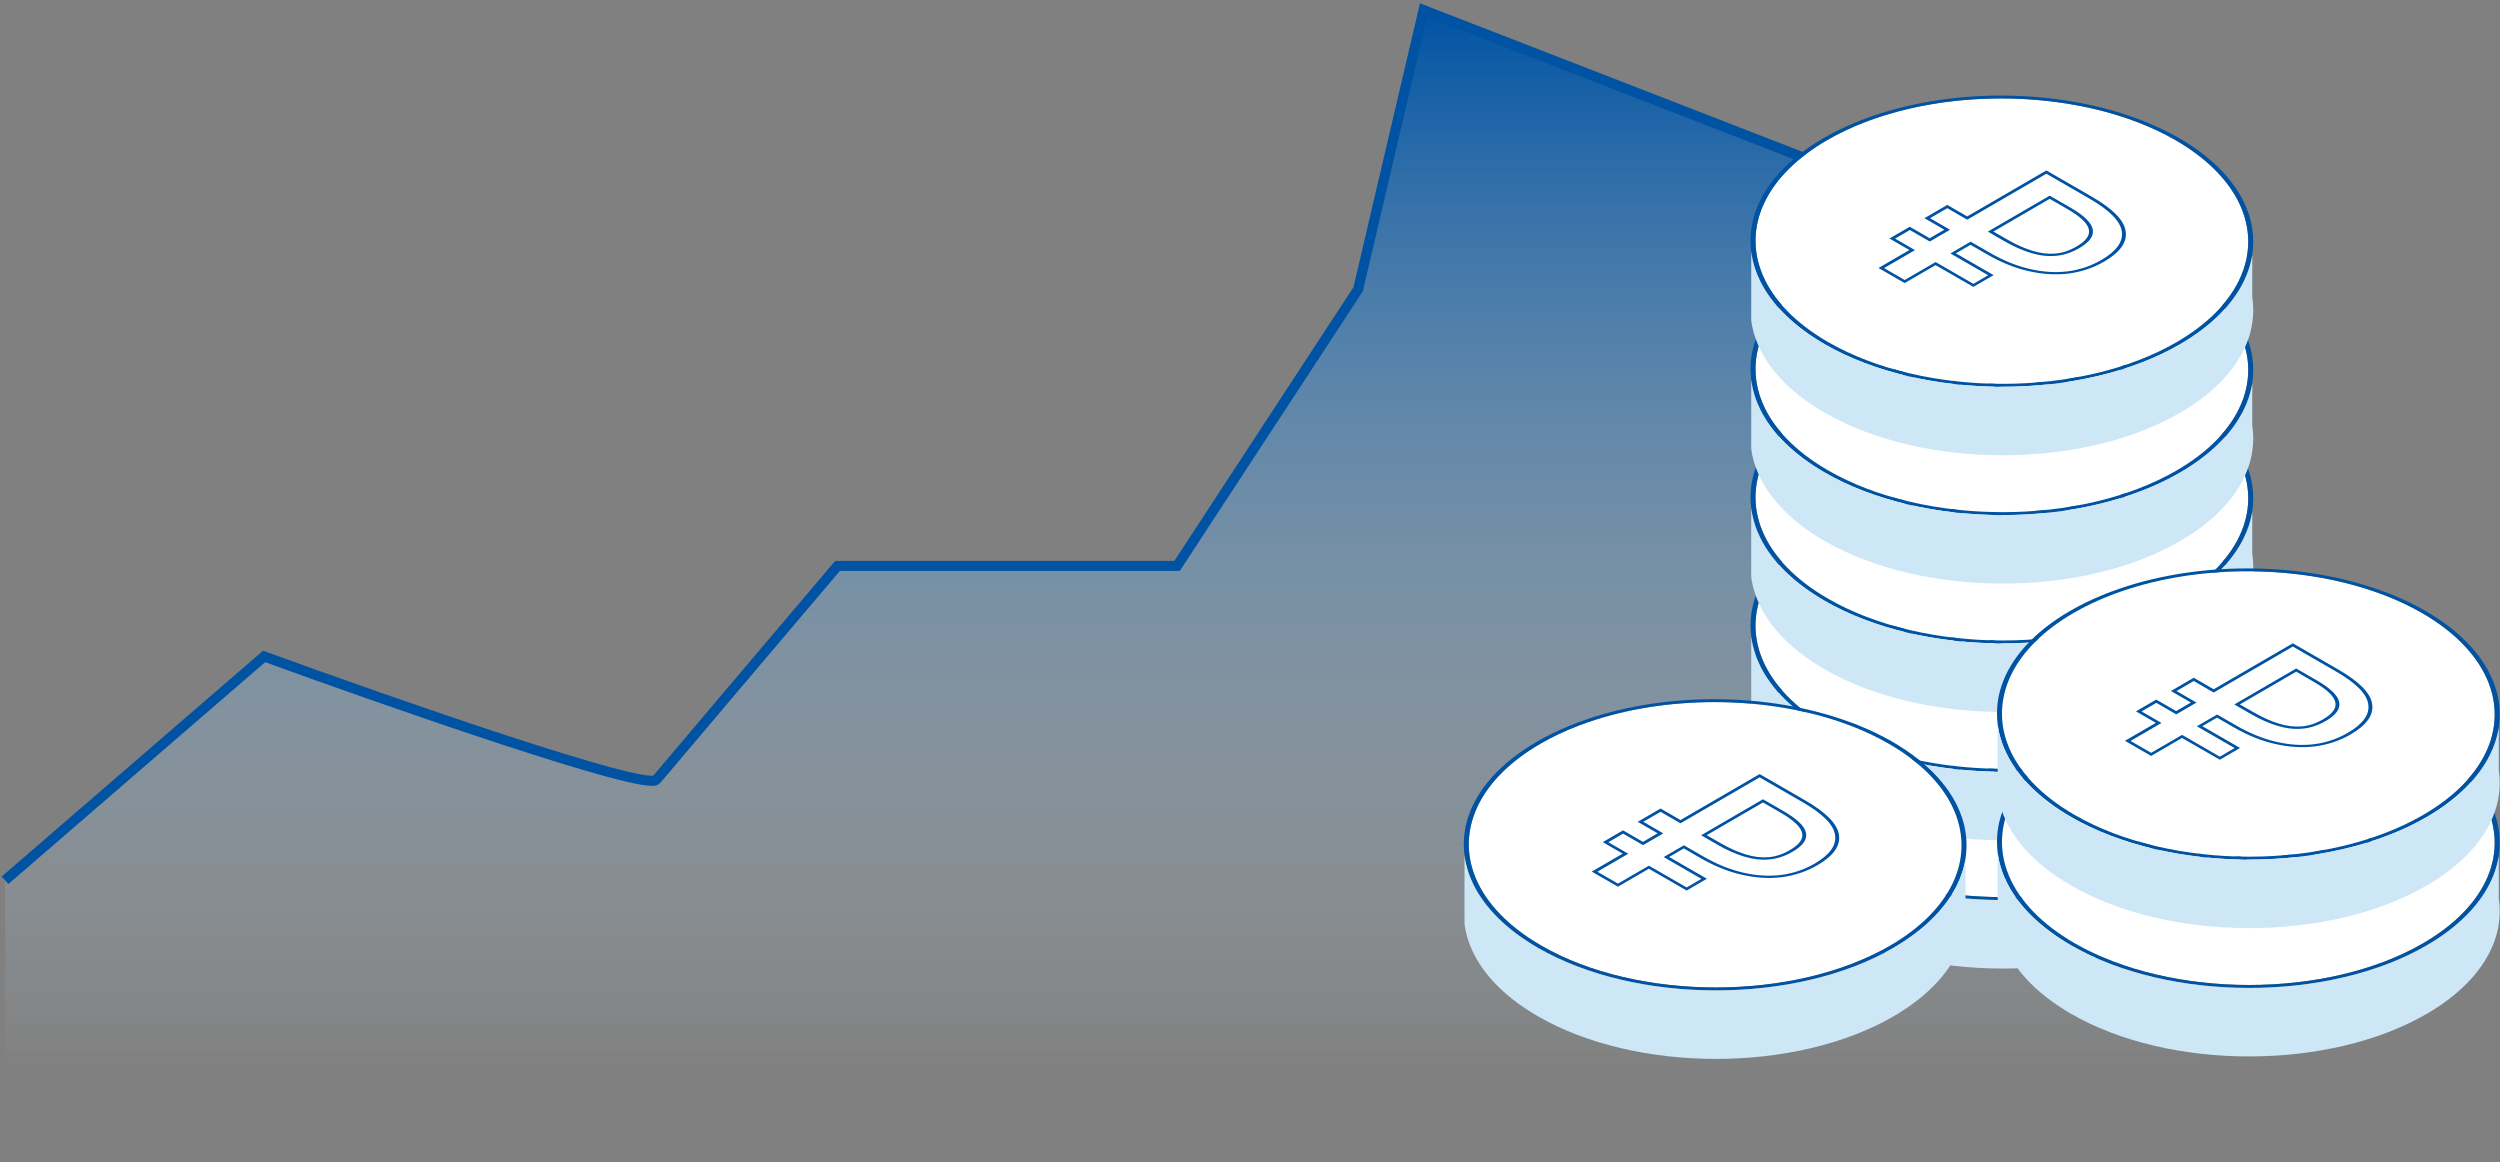 <svg width="497" height="231" viewBox="0 0 497 231" fill="none" xmlns="http://www.w3.org/2000/svg">
<rect x="0" y="0" width="497" height="231" fill="#808080" stroke="none"/>
<path d="M52.5 130.5L1 175V230.5H437.5V62L283 2L270 57.5L234 112.5H166.5C155.333 125.667 132.5 152.6 130.5 155C128.5 157.4 77.667 139.667 52.5 130.5Z" fill="url(#paint0_linear_8_2839)"/>
<path d="M1 175L52.5 130.5C77.667 139.667 128.5 157.4 130.5 155C132.5 152.6 155.333 125.667 166.5 112.5H234L270 57.5L283 2L437.5 62" stroke="#0053A3" stroke-width="2"/>
<path d="M446.003 155.654C445.863 156.064 445.703 156.464 445.533 156.874C443.483 161.704 439.223 166.274 432.733 170.044C413.693 181.114 382.603 181.114 363.433 170.044C356.833 166.234 352.493 161.604 350.413 156.714C350.243 156.304 350.093 155.894 349.943 155.484C346.863 146.514 351.273 136.844 363.213 129.904C365.533 128.554 368.033 127.374 370.673 126.354C371.353 126.094 372.043 125.834 372.743 125.604C388.113 120.284 407.503 120.284 422.933 125.604C423.633 125.844 424.323 126.094 425.003 126.354C427.653 127.374 430.163 128.554 432.503 129.904C444.593 136.894 449.103 146.644 446.003 155.654Z" fill="white"/>
<path d="M447.753 147.514C447.603 146.484 447.353 145.464 447.003 144.454C445.143 138.974 440.553 133.744 433.213 129.504C431.183 128.334 429.023 127.284 426.763 126.364C426.123 126.094 425.473 125.844 424.823 125.614C408.403 119.514 387.193 119.514 370.843 125.614C370.193 125.844 369.552 126.094 368.923 126.364C366.673 127.284 364.522 128.334 362.502 129.504C355.232 133.724 350.692 138.954 348.892 144.404C348.532 145.484 348.282 146.574 348.142 147.674C347.953 149.134 347.953 150.604 348.142 152.064C348.282 153.164 348.532 154.264 348.892 155.354C349.033 155.804 349.202 156.254 349.382 156.694C349.552 157.104 349.743 157.524 349.943 157.934C352.222 162.524 356.482 166.844 362.732 170.454C382.292 181.754 414.013 181.744 433.443 170.454C439.563 166.894 443.753 162.634 446.003 158.104C446.202 157.694 446.393 157.294 446.562 156.884C446.723 156.494 446.873 156.104 447.003 155.714C447.342 154.714 447.592 153.714 447.753 152.704C448.013 150.974 448.022 149.224 447.753 147.514ZM446.003 155.654C445.863 156.064 445.702 156.464 445.533 156.874C443.482 161.704 439.223 166.274 432.733 170.044C413.693 181.114 382.603 181.114 363.432 170.044C356.833 166.234 352.493 161.604 350.413 156.714C350.243 156.304 350.093 155.894 349.943 155.484C346.863 146.514 351.273 136.844 363.212 129.904C365.532 128.554 368.033 127.374 370.673 126.354C371.353 126.094 372.042 125.834 372.743 125.604C388.112 120.284 407.503 120.284 422.933 125.604C423.632 125.844 424.323 126.094 425.003 126.354C427.653 127.374 430.163 128.554 432.503 129.904C444.592 136.894 449.103 146.644 446.003 155.654Z" fill="#0053A3"/>
<path d="M411.572 143.294L407.482 140.934L395.182 148.084L398.402 149.944C400.252 151.014 402.012 151.804 403.682 152.304C405.382 152.834 407.032 153.034 408.632 152.904C410.232 152.784 411.812 152.264 413.382 151.354C415.432 150.164 416.312 148.914 416.032 147.594C415.752 146.284 414.272 144.854 411.572 143.294ZM396.282 148.074L407.482 141.564L411.022 143.614C413.672 145.144 415.022 146.494 415.262 147.654C415.512 148.794 414.762 149.914 412.832 151.034C411.342 151.904 409.902 152.354 408.522 152.454C407.112 152.564 405.632 152.384 404.042 151.894C402.472 151.414 400.772 150.664 398.952 149.604L396.282 148.074ZM383.692 145.414L387.122 143.424L391.082 145.714L406.812 136.574L415.372 141.514C419.342 143.804 421.492 145.964 421.802 147.994C422.142 150.044 420.792 151.954 417.752 153.724C415.702 154.914 413.472 155.674 411.062 155.984C408.672 156.284 406.172 156.124 403.532 155.514C400.932 154.914 398.282 153.844 395.582 152.284L391.762 150.084L387.742 152.424L395.242 156.754L392.302 158.464L384.802 154.134L378.652 157.704L374.552 155.334L380.702 151.764L376.742 149.474L379.682 147.764L383.642 150.054L387.662 147.714L383.692 145.414ZM415.922 141.184L406.812 135.924L391.082 145.064L387.122 142.774L382.582 145.414L386.542 147.704L383.622 149.404L379.662 147.114L375.632 149.454L379.592 151.744L373.442 155.314L378.642 158.314L384.792 154.744L392.302 159.074L396.332 156.734L388.822 152.404L391.742 150.704L395.012 152.594C397.762 154.184 400.502 155.304 403.232 155.924C405.982 156.564 408.652 156.734 411.212 156.424H411.222C413.802 156.084 416.162 155.284 418.302 154.044C421.472 152.204 422.952 150.164 422.572 147.954C422.242 145.764 419.942 143.514 415.922 141.184Z" fill="#0053A3"/>
<path d="M447.753 166.244C447.603 167.274 447.353 168.294 447.003 169.314C445.173 174.724 440.653 179.884 433.443 184.074C414.013 195.374 382.293 195.374 362.733 184.074C355.333 179.804 350.723 174.524 348.893 168.994C348.533 167.914 348.283 166.824 348.143 165.724V152.074C348.283 153.174 348.533 154.274 348.893 155.364C349.033 155.814 349.203 156.264 349.383 156.704C349.553 157.114 349.743 157.534 349.943 157.944C352.223 162.534 356.483 166.854 362.733 170.464C382.293 181.764 414.013 181.754 433.443 170.464C439.563 166.894 443.753 162.634 446.003 158.104C446.203 157.694 446.393 157.294 446.563 156.884C446.723 156.494 446.873 156.104 447.003 155.714C447.343 154.714 447.593 153.714 447.753 152.704V161.124C448.013 162.834 448.013 164.544 447.753 166.244Z" fill="#CDE7F7"/>
<path d="M446.003 130.144C445.863 130.554 445.703 130.954 445.533 131.364C443.483 136.194 439.223 140.764 432.733 144.534C413.693 155.604 382.603 155.604 363.433 144.534C356.833 140.724 352.493 136.094 350.413 131.204C350.243 130.794 350.093 130.384 349.943 129.974C346.863 121.004 351.273 111.334 363.213 104.394C365.533 103.044 368.033 101.864 370.673 100.844C371.353 100.584 372.043 100.324 372.743 100.094C388.113 94.774 407.503 94.774 422.933 100.094C423.633 100.334 424.323 100.584 425.003 100.844C427.653 101.864 430.163 103.044 432.503 104.394C444.593 111.384 449.103 121.134 446.003 130.144Z" fill="white"/>
<path d="M447.753 122.004C447.603 120.974 447.353 119.954 447.003 118.944C445.143 113.464 440.553 108.234 433.213 103.994C431.183 102.824 429.023 101.774 426.763 100.854C426.123 100.584 425.473 100.334 424.823 100.104C408.403 94.004 387.193 94.004 370.843 100.104C370.193 100.334 369.552 100.584 368.923 100.854C366.673 101.774 364.522 102.824 362.502 103.994C355.232 108.214 350.692 113.444 348.892 118.894C348.532 119.974 348.282 121.064 348.142 122.164C347.953 123.624 347.953 125.094 348.142 126.554C348.282 127.654 348.532 128.754 348.892 129.844C349.033 130.294 349.202 130.744 349.382 131.184C349.552 131.594 349.743 132.014 349.943 132.424C352.222 137.014 356.482 141.334 362.732 144.944C382.292 156.244 414.013 156.234 433.443 144.944C439.563 141.384 443.753 137.124 446.003 132.594C446.202 132.184 446.393 131.784 446.562 131.374C446.723 130.984 446.873 130.594 447.003 130.204C447.342 129.204 447.592 128.204 447.753 127.194C448.013 125.464 448.022 123.714 447.753 122.004ZM446.003 130.144C445.863 130.554 445.702 130.954 445.533 131.364C443.482 136.194 439.223 140.764 432.733 144.534C413.693 155.604 382.603 155.604 363.432 144.534C356.833 140.724 352.493 136.094 350.413 131.204C350.243 130.794 350.093 130.384 349.943 129.974C346.863 121.004 351.273 111.334 363.212 104.394C365.532 103.044 368.033 101.864 370.673 100.844C371.353 100.584 372.042 100.324 372.743 100.094C388.112 94.774 407.503 94.774 422.933 100.094C423.632 100.334 424.323 100.584 425.003 100.844C427.653 101.864 430.163 103.044 432.503 104.394C444.592 111.384 449.103 121.134 446.003 130.144Z" fill="#0053A3"/>
<path d="M411.572 117.784L407.482 115.424L395.182 122.574L398.402 124.434C400.252 125.504 402.012 126.294 403.682 126.794C405.382 127.324 407.032 127.524 408.632 127.394C410.232 127.274 411.812 126.754 413.382 125.844C415.432 124.654 416.312 123.404 416.032 122.084C415.752 120.774 414.272 119.344 411.572 117.784ZM396.282 122.564L407.482 116.054L411.022 118.104C413.672 119.634 415.022 120.984 415.262 122.144C415.512 123.284 414.762 124.404 412.832 125.524C411.342 126.394 409.902 126.844 408.522 126.944C407.112 127.054 405.632 126.874 404.042 126.384C402.472 125.904 400.772 125.154 398.952 124.094L396.282 122.564ZM383.692 119.904L387.122 117.914L391.082 120.204L406.812 111.064L415.372 116.004C419.342 118.294 421.492 120.454 421.802 122.484C422.142 124.534 420.792 126.444 417.752 128.214C415.702 129.404 413.472 130.164 411.062 130.474C408.672 130.774 406.172 130.614 403.532 130.004C400.932 129.404 398.282 128.334 395.582 126.774L391.762 124.574L387.742 126.914L395.242 131.244L392.302 132.954L384.802 128.624L378.652 132.194L374.552 129.824L380.702 126.254L376.742 123.964L379.682 122.254L383.642 124.544L387.662 122.204L383.692 119.904ZM415.922 115.674L406.812 110.414L391.082 119.554L387.122 117.264L382.582 119.904L386.542 122.194L383.622 123.894L379.662 121.604L375.632 123.944L379.592 126.234L373.442 129.804L378.642 132.804L384.792 129.234L392.302 133.564L396.332 131.224L388.822 126.894L391.742 125.194L395.012 127.084C397.762 128.674 400.502 129.794 403.232 130.414C405.982 131.054 408.652 131.224 411.212 130.914H411.222C413.802 130.574 416.162 129.774 418.302 128.534C421.472 126.694 422.952 124.654 422.572 122.444C422.242 120.254 419.942 118.004 415.922 115.674Z" fill="#0053A3"/>
<path d="M447.753 140.734C447.603 141.764 447.353 142.784 447.003 143.804C445.173 149.214 440.653 154.374 433.443 158.564C414.013 169.864 382.293 169.864 362.733 158.564C355.333 154.294 350.723 149.014 348.893 143.484C348.533 142.404 348.283 141.314 348.143 140.214V126.564C348.283 127.664 348.533 128.764 348.893 129.854C349.033 130.304 349.203 130.754 349.383 131.194C349.553 131.604 349.743 132.024 349.943 132.434C352.223 137.024 356.483 141.344 362.733 144.954C382.293 156.254 414.013 156.244 433.443 144.954C439.563 141.384 443.753 137.124 446.003 132.594C446.203 132.184 446.393 131.784 446.563 131.374C446.723 130.984 446.873 130.594 447.003 130.204C447.343 129.204 447.593 128.204 447.753 127.194V135.614C448.013 137.324 448.013 139.034 447.753 140.734Z" fill="#CDE7F7"/>
<path d="M446.003 104.634C445.863 105.044 445.703 105.444 445.533 105.854C443.483 110.684 439.223 115.254 432.733 119.024C413.693 130.094 382.603 130.094 363.433 119.024C356.833 115.214 352.493 110.584 350.413 105.694C350.243 105.284 350.093 104.874 349.943 104.464C346.863 95.495 351.273 85.825 363.213 78.885C365.533 77.534 368.033 76.355 370.673 75.335C371.353 75.075 372.043 74.814 372.743 74.585C388.113 69.264 407.503 69.264 422.933 74.585C423.633 74.825 424.323 75.075 425.003 75.335C427.653 76.355 430.163 77.534 432.503 78.885C444.593 85.874 449.103 95.624 446.003 104.634Z" fill="white"/>
<path d="M447.753 96.495C447.603 95.465 447.353 94.445 447.003 93.434C445.143 87.954 440.553 82.725 433.213 78.484C431.183 77.314 429.023 76.264 426.763 75.344C426.123 75.075 425.473 74.825 424.823 74.594C408.403 68.495 387.193 68.495 370.843 74.594C370.193 74.825 369.552 75.075 368.923 75.344C366.673 76.264 364.522 77.314 362.502 78.484C355.232 82.704 350.692 87.934 348.892 93.385C348.532 94.465 348.282 95.555 348.142 96.654C347.953 98.115 347.953 99.585 348.142 101.045C348.282 102.145 348.532 103.245 348.892 104.335C349.033 104.785 349.202 105.235 349.382 105.675C349.552 106.085 349.743 106.505 349.943 106.915C352.222 111.505 356.482 115.825 362.732 119.435C382.292 130.735 414.013 130.725 433.443 119.435C439.563 115.875 443.753 111.615 446.003 107.085C446.202 106.675 446.393 106.275 446.562 105.865C446.723 105.475 446.873 105.085 447.003 104.695C447.342 103.695 447.592 102.695 447.753 101.685C448.013 99.954 448.022 98.204 447.753 96.495ZM446.003 104.635C445.863 105.045 445.702 105.445 445.533 105.855C443.482 110.685 439.223 115.255 432.733 119.025C413.693 130.095 382.603 130.095 363.432 119.025C356.833 115.215 352.493 110.585 350.413 105.695C350.243 105.285 350.093 104.875 349.943 104.465C346.863 95.495 351.273 85.825 363.212 78.885C365.532 77.534 368.033 76.355 370.673 75.335C371.353 75.075 372.042 74.814 372.743 74.585C388.112 69.264 407.503 69.264 422.933 74.585C423.632 74.825 424.323 75.075 425.003 75.335C427.653 76.355 430.163 77.534 432.503 78.885C444.592 85.874 449.103 95.624 446.003 104.635Z" fill="#0053A3"/>
<path d="M411.572 92.275L407.482 89.915L395.182 97.064L398.402 98.924C400.252 99.995 402.012 100.785 403.682 101.285C405.382 101.815 407.032 102.015 408.632 101.885C410.232 101.765 411.812 101.245 413.382 100.335C415.432 99.144 416.312 97.894 416.032 96.575C415.752 95.264 414.272 93.835 411.572 92.275ZM396.282 97.055L407.482 90.544L411.022 92.594C413.672 94.124 415.022 95.475 415.262 96.635C415.512 97.775 414.762 98.894 412.832 100.015C411.342 100.885 409.902 101.335 408.522 101.435C407.112 101.545 405.632 101.365 404.042 100.875C402.472 100.395 400.772 99.644 398.952 98.585L396.282 97.055ZM383.692 94.394L387.122 92.404L391.082 94.695L406.812 85.555L415.372 90.495C419.342 92.784 421.492 94.945 421.802 96.975C422.142 99.025 420.792 100.935 417.752 102.705C415.702 103.895 413.472 104.655 411.062 104.965C408.672 105.265 406.172 105.105 403.532 104.495C400.932 103.895 398.282 102.825 395.582 101.265L391.762 99.064L387.742 101.405L395.242 105.735L392.302 107.445L384.802 103.115L378.652 106.685L374.552 104.315L380.702 100.745L376.742 98.454L379.682 96.745L383.642 99.034L387.662 96.695L383.692 94.394ZM415.922 90.165L406.812 84.904L391.082 94.044L387.122 91.754L382.582 94.394L386.542 96.684L383.622 98.385L379.662 96.094L375.632 98.434L379.592 100.725L373.442 104.295L378.642 107.295L384.792 103.725L392.302 108.055L396.332 105.715L388.822 101.385L391.742 99.684L395.012 101.575C397.762 103.165 400.502 104.285 403.232 104.905C405.982 105.545 408.652 105.715 411.212 105.405H411.222C413.802 105.065 416.162 104.265 418.302 103.025C421.472 101.185 422.952 99.144 422.572 96.934C422.242 94.745 419.942 92.495 415.922 90.165Z" fill="#0053A3"/>
<path d="M447.753 115.224C447.603 116.254 447.353 117.274 447.003 118.294C445.173 123.704 440.653 128.864 433.443 133.054C414.013 144.354 382.293 144.354 362.733 133.054C355.333 128.784 350.723 123.504 348.893 117.974C348.533 116.894 348.283 115.804 348.143 114.704V101.054C348.283 102.154 348.533 103.254 348.893 104.344C349.033 104.794 349.203 105.244 349.383 105.684C349.553 106.094 349.743 106.514 349.943 106.924C352.223 111.514 356.483 115.834 362.733 119.444C382.293 130.744 414.013 130.734 433.443 119.444C439.563 115.874 443.753 111.614 446.003 107.084C446.203 106.674 446.393 106.274 446.563 105.864C446.723 105.474 446.873 105.084 447.003 104.694C447.343 103.694 447.593 102.694 447.753 101.684V110.104C448.013 111.814 448.013 113.524 447.753 115.224Z" fill="#CDE7F7"/>
<path d="M446.003 79.125C445.863 79.535 445.703 79.935 445.533 80.345C443.483 85.175 439.223 89.745 432.733 93.515C413.693 104.585 382.603 104.585 363.433 93.515C356.833 89.705 352.493 85.075 350.413 80.185C350.243 79.775 350.093 79.365 349.943 78.955C346.863 69.985 351.273 60.315 363.213 53.375C365.533 52.025 368.033 50.845 370.673 49.825C371.353 49.565 372.043 49.305 372.743 49.075C388.113 43.755 407.503 43.755 422.933 49.075C423.633 49.315 424.323 49.565 425.003 49.825C427.653 50.845 430.163 52.025 432.503 53.375C444.593 60.365 449.103 70.115 446.003 79.125Z" fill="white"/>
<path d="M447.753 70.985C447.603 69.955 447.353 68.935 447.003 67.925C445.143 62.445 440.553 57.215 433.213 52.975C431.183 51.805 429.023 50.755 426.763 49.835C426.123 49.565 425.473 49.315 424.823 49.085C408.403 42.985 387.193 42.985 370.843 49.085C370.193 49.315 369.552 49.565 368.923 49.835C366.673 50.755 364.522 51.805 362.502 52.975C355.232 57.195 350.692 62.425 348.892 67.875C348.532 68.955 348.282 70.045 348.142 71.145C347.953 72.605 347.953 74.075 348.142 75.535C348.282 76.635 348.532 77.735 348.892 78.825C349.033 79.275 349.202 79.725 349.382 80.165C349.552 80.575 349.743 80.995 349.943 81.405C352.222 85.995 356.482 90.315 362.732 93.925C382.292 105.225 414.013 105.215 433.443 93.925C439.563 90.365 443.753 86.105 446.003 81.575C446.202 81.165 446.393 80.765 446.562 80.355C446.723 79.965 446.873 79.575 447.003 79.185C447.342 78.185 447.592 77.185 447.753 76.175C448.013 74.445 448.022 72.695 447.753 70.985ZM446.003 79.125C445.863 79.535 445.702 79.935 445.533 80.345C443.482 85.175 439.223 89.745 432.733 93.515C413.693 104.585 382.603 104.585 363.432 93.515C356.833 89.705 352.493 85.075 350.413 80.185C350.243 79.775 350.093 79.365 349.943 78.955C346.863 69.985 351.273 60.315 363.212 53.375C365.532 52.025 368.033 50.845 370.673 49.825C371.353 49.565 372.042 49.305 372.743 49.075C388.112 43.755 407.503 43.755 422.933 49.075C423.632 49.315 424.323 49.565 425.003 49.825C427.653 50.845 430.163 52.025 432.503 53.375C444.592 60.365 449.103 70.115 446.003 79.125Z" fill="#0053A3"/>
<path d="M411.572 66.765L407.482 64.405L395.182 71.555L398.402 73.415C400.252 74.485 402.012 75.275 403.682 75.775C405.382 76.305 407.032 76.505 408.632 76.375C410.232 76.255 411.812 75.735 413.382 74.825C415.432 73.635 416.312 72.385 416.032 71.065C415.752 69.755 414.272 68.325 411.572 66.765ZM396.282 71.545L407.482 65.035L411.022 67.085C413.672 68.615 415.022 69.965 415.262 71.125C415.512 72.265 414.762 73.385 412.832 74.505C411.342 75.375 409.902 75.825 408.522 75.925C407.112 76.035 405.632 75.855 404.042 75.365C402.472 74.885 400.772 74.135 398.952 73.075L396.282 71.545ZM383.692 68.885L387.122 66.895L391.082 69.185L406.812 60.045L415.372 64.985C419.342 67.275 421.492 69.435 421.802 71.465C422.142 73.515 420.792 75.425 417.752 77.195C415.702 78.385 413.472 79.145 411.062 79.455C408.672 79.755 406.172 79.595 403.532 78.985C400.932 78.385 398.282 77.315 395.582 75.755L391.762 73.555L387.742 75.895L395.242 80.225L392.302 81.935L384.802 77.605L378.652 81.175L374.552 78.805L380.702 75.235L376.742 72.945L379.682 71.235L383.642 73.525L387.662 71.185L383.692 68.885ZM415.922 64.655L406.812 59.395L391.082 68.535L387.122 66.245L382.582 68.885L386.542 71.175L383.622 72.875L379.662 70.585L375.632 72.925L379.592 75.215L373.442 78.785L378.642 81.785L384.792 78.215L392.302 82.545L396.332 80.205L388.822 75.875L391.742 74.175L395.012 76.065C397.762 77.655 400.502 78.775 403.232 79.395C405.982 80.035 408.652 80.205 411.212 79.895H411.222C413.802 79.555 416.162 78.755 418.302 77.515C421.472 75.675 422.952 73.635 422.572 71.425C422.242 69.235 419.942 66.985 415.922 64.655Z" fill="#0053A3"/>
<path d="M447.753 89.715C447.603 90.745 447.353 91.765 447.003 92.785C445.173 98.195 440.653 103.355 433.443 107.545C414.013 118.845 382.293 118.845 362.733 107.545C355.333 103.275 350.723 97.995 348.893 92.465C348.533 91.385 348.283 90.295 348.143 89.195V75.545C348.283 76.645 348.533 77.745 348.893 78.835C349.033 79.285 349.203 79.735 349.383 80.175C349.553 80.585 349.743 81.005 349.943 81.415C352.223 86.005 356.483 90.325 362.733 93.935C382.293 105.235 414.013 105.225 433.443 93.935C439.563 90.365 443.753 86.105 446.003 81.575C446.203 81.165 446.393 80.765 446.563 80.355C446.723 79.965 446.873 79.575 447.003 79.185C447.343 78.185 447.593 77.185 447.753 76.175V84.595C448.013 86.305 448.013 88.015 447.753 89.715Z" fill="#CDE7F7"/>
<path d="M446.003 53.615C445.863 54.025 445.703 54.425 445.533 54.835C443.483 59.665 439.223 64.235 432.733 68.005C413.693 79.075 382.603 79.075 363.433 68.005C356.833 64.195 352.493 59.565 350.413 54.675C350.243 54.265 350.093 53.855 349.943 53.445C346.863 44.475 351.273 34.805 363.213 27.865C365.533 26.515 368.033 25.335 370.673 24.315C371.353 24.055 372.043 23.795 372.743 23.565C388.113 18.245 407.503 18.245 422.933 23.565C423.633 23.805 424.323 24.055 425.003 24.315C427.653 25.335 430.163 26.515 432.503 27.865C444.593 34.855 449.103 44.605 446.003 53.615Z" fill="white"/>
<path d="M447.753 45.475C447.603 44.445 447.353 43.425 447.003 42.415C445.143 36.935 440.553 31.705 433.213 27.465C431.183 26.295 429.023 25.245 426.763 24.325C426.123 24.055 425.473 23.805 424.823 23.575C408.403 17.475 387.193 17.475 370.843 23.575C370.193 23.805 369.552 24.055 368.923 24.325C366.673 25.245 364.522 26.295 362.502 27.465C355.232 31.685 350.692 36.915 348.892 42.365C348.532 43.445 348.282 44.535 348.142 45.635C347.953 47.095 347.953 48.565 348.142 50.025C348.282 51.125 348.532 52.225 348.892 53.315C349.033 53.765 349.202 54.215 349.382 54.655C349.552 55.065 349.743 55.485 349.943 55.895C352.222 60.485 356.482 64.805 362.732 68.415C382.292 79.715 414.013 79.705 433.443 68.415C439.563 64.855 443.753 60.595 446.003 56.065C446.202 55.655 446.393 55.255 446.562 54.845C446.723 54.455 446.873 54.065 447.003 53.675C447.342 52.675 447.592 51.675 447.753 50.665C448.013 48.935 448.022 47.185 447.753 45.475ZM446.003 53.615C445.863 54.025 445.702 54.425 445.533 54.835C443.482 59.665 439.223 64.235 432.733 68.005C413.693 79.075 382.603 79.075 363.432 68.005C356.833 64.195 352.493 59.565 350.413 54.675C350.243 54.265 350.093 53.855 349.943 53.445C346.863 44.475 351.273 34.805 363.212 27.865C365.532 26.515 368.033 25.335 370.673 24.315C371.353 24.055 372.042 23.795 372.743 23.565C388.112 18.245 407.503 18.245 422.933 23.565C423.632 23.805 424.323 24.055 425.003 24.315C427.653 25.335 430.163 26.515 432.503 27.865C444.592 34.855 449.103 44.605 446.003 53.615Z" fill="#0053A3"/>
<path d="M411.572 41.255L407.482 38.895L395.182 46.045L398.402 47.905C400.252 48.975 402.012 49.765 403.682 50.265C405.382 50.795 407.032 50.995 408.632 50.865C410.232 50.745 411.812 50.225 413.382 49.315C415.432 48.125 416.312 46.875 416.032 45.555C415.752 44.245 414.272 42.815 411.572 41.255ZM396.282 46.035L407.482 39.525L411.022 41.575C413.672 43.105 415.022 44.455 415.262 45.615C415.512 46.755 414.762 47.875 412.832 48.995C411.342 49.865 409.902 50.315 408.522 50.415C407.112 50.525 405.632 50.345 404.042 49.855C402.472 49.375 400.772 48.625 398.952 47.565L396.282 46.035ZM383.692 43.375L387.122 41.385L391.082 43.675L406.812 34.535L415.372 39.475C419.342 41.765 421.492 43.925 421.802 45.955C422.142 48.005 420.792 49.915 417.752 51.685C415.702 52.875 413.472 53.635 411.062 53.945C408.672 54.245 406.172 54.085 403.532 53.475C400.932 52.875 398.282 51.805 395.582 50.245L391.762 48.045L387.742 50.385L395.242 54.715L392.302 56.425L384.802 52.095L378.652 55.665L374.552 53.295L380.702 49.725L376.742 47.435L379.682 45.725L383.642 48.015L387.662 45.675L383.692 43.375ZM415.922 39.145L406.812 33.885L391.082 43.025L387.122 40.735L382.582 43.375L386.542 45.665L383.622 47.365L379.662 45.075L375.632 47.415L379.592 49.705L373.442 53.275L378.642 56.275L384.792 52.705L392.302 57.035L396.332 54.695L388.822 50.365L391.742 48.665L395.012 50.555C397.762 52.145 400.502 53.265 403.232 53.885C405.982 54.525 408.652 54.695 411.212 54.385H411.222C413.802 54.045 416.162 53.245 418.302 52.005C421.472 50.165 422.952 48.125 422.572 45.915C422.242 43.725 419.942 41.475 415.922 39.145Z" fill="#0053A3"/>
<path d="M447.753 64.205C447.603 65.235 447.353 66.255 447.003 67.275C445.173 72.685 440.653 77.845 433.443 82.035C414.013 93.335 382.293 93.335 362.733 82.035C355.333 77.765 350.723 72.485 348.893 66.955C348.533 65.875 348.283 64.785 348.143 63.685V50.035C348.283 51.135 348.533 52.235 348.893 53.325C349.033 53.775 349.203 54.225 349.383 54.665C349.553 55.075 349.743 55.495 349.943 55.905C352.223 60.495 356.483 64.815 362.733 68.425C382.293 79.725 414.013 79.715 433.443 68.425C439.563 64.855 443.753 60.595 446.003 56.065C446.203 55.655 446.393 55.255 446.563 54.845C446.723 54.455 446.873 54.065 447.003 53.675C447.343 52.675 447.593 51.675 447.753 50.665V59.085C448.013 60.795 448.013 62.505 447.753 64.205Z" fill="#CDE7F7"/>
<path d="M495.003 173.125C494.863 173.535 494.703 173.935 494.533 174.345C492.483 179.175 488.223 183.745 481.733 187.515C462.693 198.585 431.603 198.585 412.433 187.515C405.833 183.705 401.493 179.075 399.413 174.185C399.243 173.775 399.093 173.365 398.943 172.955C395.863 163.985 400.273 154.315 412.213 147.375C414.533 146.025 417.033 144.845 419.673 143.825C420.353 143.565 421.043 143.305 421.743 143.075C437.113 137.755 456.503 137.755 471.933 143.075C472.633 143.315 473.323 143.565 474.003 143.825C476.653 144.845 479.163 146.025 481.503 147.375C493.593 154.365 498.103 164.115 495.003 173.125Z" fill="white"/>
<path d="M496.753 164.985C496.603 163.955 496.353 162.935 496.003 161.925C494.143 156.445 489.553 151.215 482.213 146.975C480.183 145.805 478.023 144.755 475.763 143.835C475.123 143.565 474.473 143.315 473.823 143.085C457.403 136.985 436.193 136.985 419.843 143.085C419.193 143.315 418.552 143.565 417.923 143.835C415.673 144.755 413.522 145.805 411.502 146.975C404.232 151.195 399.692 156.425 397.892 161.875C397.532 162.955 397.282 164.045 397.142 165.145C396.953 166.605 396.953 168.075 397.142 169.535C397.282 170.635 397.532 171.735 397.892 172.825C398.033 173.275 398.202 173.725 398.382 174.165C398.552 174.575 398.743 174.995 398.943 175.405C401.222 179.995 405.482 184.315 411.732 187.925C431.292 199.225 463.013 199.215 482.443 187.925C488.563 184.365 492.753 180.105 495.003 175.575C495.202 175.165 495.393 174.765 495.562 174.355C495.723 173.965 495.873 173.575 496.003 173.185C496.342 172.185 496.592 171.185 496.753 170.175C497.013 168.445 497.022 166.695 496.753 164.985ZM495.003 173.125C494.863 173.535 494.702 173.935 494.533 174.345C492.482 179.175 488.223 183.745 481.733 187.515C462.693 198.585 431.603 198.585 412.432 187.515C405.833 183.705 401.493 179.075 399.413 174.185C399.243 173.775 399.093 173.365 398.943 172.955C395.863 163.985 400.273 154.315 412.212 147.375C414.532 146.025 417.033 144.845 419.673 143.825C420.353 143.565 421.042 143.305 421.743 143.075C437.112 137.755 456.503 137.755 471.933 143.075C472.632 143.315 473.323 143.565 474.003 143.825C476.653 144.845 479.163 146.025 481.503 147.375C493.592 154.365 498.103 164.115 495.003 173.125Z" fill="#0053A3"/>
<path d="M460.572 160.765L456.482 158.405L444.182 165.555L447.402 167.415C449.252 168.485 451.012 169.275 452.682 169.775C454.382 170.305 456.032 170.505 457.632 170.375C459.232 170.255 460.812 169.735 462.382 168.825C464.432 167.635 465.312 166.385 465.032 165.065C464.752 163.755 463.272 162.325 460.572 160.765ZM445.282 165.545L456.482 159.035L460.022 161.085C462.672 162.615 464.022 163.965 464.262 165.125C464.512 166.265 463.762 167.385 461.832 168.505C460.342 169.375 458.902 169.825 457.522 169.925C456.112 170.035 454.632 169.855 453.042 169.365C451.472 168.885 449.772 168.135 447.952 167.075L445.282 165.545ZM432.692 162.885L436.122 160.895L440.082 163.185L455.812 154.045L464.372 158.985C468.342 161.275 470.492 163.435 470.802 165.465C471.142 167.515 469.792 169.425 466.752 171.195C464.702 172.385 462.472 173.145 460.062 173.455C457.672 173.755 455.172 173.595 452.532 172.985C449.932 172.385 447.282 171.315 444.582 169.755L440.762 167.555L436.742 169.895L444.242 174.225L441.302 175.935L433.802 171.605L427.652 175.175L423.552 172.805L429.702 169.235L425.742 166.945L428.682 165.235L432.642 167.525L436.662 165.185L432.692 162.885ZM464.922 158.655L455.812 153.395L440.082 162.535L436.122 160.245L431.582 162.885L435.542 165.175L432.622 166.875L428.662 164.585L424.632 166.925L428.592 169.215L422.442 172.785L427.642 175.785L433.792 172.215L441.302 176.545L445.332 174.205L437.822 169.875L440.742 168.175L444.012 170.065C446.762 171.655 449.502 172.775 452.232 173.395C454.982 174.035 457.652 174.205 460.212 173.895H460.222C462.802 173.555 465.162 172.755 467.302 171.515C470.472 169.675 471.952 167.635 471.572 165.425C471.242 163.235 468.942 160.985 464.922 158.655Z" fill="#0053A3"/>
<path d="M496.753 183.715C496.603 184.745 496.353 185.765 496.003 186.785C494.173 192.195 489.653 197.355 482.443 201.545C463.013 212.845 431.293 212.845 411.733 201.545C404.333 197.275 399.723 191.995 397.893 186.465C397.533 185.385 397.283 184.295 397.143 183.195V169.545C397.283 170.645 397.533 171.745 397.893 172.835C398.033 173.285 398.203 173.735 398.383 174.175C398.553 174.585 398.743 175.005 398.943 175.415C401.223 180.005 405.483 184.325 411.733 187.935C431.293 199.235 463.013 199.225 482.443 187.935C488.563 184.365 492.753 180.105 495.003 175.575C495.203 175.165 495.393 174.765 495.563 174.355C495.723 173.965 495.873 173.575 496.003 173.185C496.343 172.185 496.593 171.185 496.753 170.175V178.595C497.013 180.305 497.013 182.015 496.753 183.715Z" fill="#CDE7F7"/>
<path d="M495.003 147.615C494.863 148.025 494.703 148.425 494.533 148.835C492.483 153.665 488.223 158.235 481.733 162.005C462.693 173.075 431.603 173.075 412.433 162.005C405.833 158.195 401.493 153.565 399.413 148.675C399.243 148.265 399.093 147.855 398.943 147.445C395.863 138.475 400.273 128.805 412.213 121.865C414.533 120.515 417.033 119.335 419.673 118.315C420.353 118.055 421.043 117.795 421.743 117.565C437.113 112.245 456.503 112.245 471.933 117.565C472.633 117.805 473.323 118.055 474.003 118.315C476.653 119.335 479.163 120.515 481.503 121.865C493.593 128.855 498.103 138.605 495.003 147.615Z" fill="white"/>
<path d="M496.753 139.475C496.603 138.445 496.353 137.425 496.003 136.415C494.143 130.935 489.553 125.705 482.213 121.465C480.183 120.295 478.023 119.245 475.763 118.325C475.123 118.055 474.473 117.805 473.823 117.575C457.403 111.475 436.193 111.475 419.843 117.575C419.193 117.805 418.552 118.055 417.923 118.325C415.673 119.245 413.522 120.295 411.502 121.465C404.232 125.685 399.692 130.915 397.892 136.365C397.532 137.445 397.282 138.535 397.142 139.635C396.953 141.095 396.953 142.565 397.142 144.025C397.282 145.125 397.532 146.225 397.892 147.315C398.033 147.765 398.202 148.215 398.382 148.655C398.552 149.065 398.743 149.485 398.943 149.895C401.222 154.485 405.482 158.805 411.732 162.415C431.292 173.715 463.013 173.705 482.443 162.415C488.563 158.855 492.753 154.595 495.003 150.065C495.202 149.655 495.393 149.255 495.562 148.845C495.723 148.455 495.873 148.065 496.003 147.675C496.342 146.675 496.592 145.675 496.753 144.665C497.013 142.935 497.022 141.185 496.753 139.475ZM495.003 147.615C494.863 148.025 494.702 148.425 494.533 148.835C492.482 153.665 488.223 158.235 481.733 162.005C462.693 173.075 431.603 173.075 412.432 162.005C405.833 158.195 401.493 153.565 399.413 148.675C399.243 148.265 399.093 147.855 398.943 147.445C395.863 138.475 400.273 128.805 412.212 121.865C414.532 120.515 417.033 119.335 419.673 118.315C420.353 118.055 421.042 117.795 421.743 117.565C437.112 112.245 456.503 112.245 471.933 117.565C472.632 117.805 473.323 118.055 474.003 118.315C476.653 119.335 479.163 120.515 481.503 121.865C493.592 128.855 498.103 138.605 495.003 147.615Z" fill="#0053A3"/>
<path d="M460.572 135.255L456.482 132.895L444.182 140.045L447.402 141.905C449.252 142.975 451.012 143.765 452.682 144.265C454.382 144.795 456.032 144.995 457.632 144.865C459.232 144.745 460.812 144.225 462.382 143.315C464.432 142.125 465.312 140.875 465.032 139.555C464.752 138.245 463.272 136.815 460.572 135.255ZM445.282 140.035L456.482 133.525L460.022 135.575C462.672 137.105 464.022 138.455 464.262 139.615C464.512 140.755 463.762 141.875 461.832 142.995C460.342 143.865 458.902 144.315 457.522 144.415C456.112 144.525 454.632 144.345 453.042 143.855C451.472 143.375 449.772 142.625 447.952 141.565L445.282 140.035ZM432.692 137.375L436.122 135.385L440.082 137.675L455.812 128.535L464.372 133.475C468.342 135.765 470.492 137.925 470.802 139.955C471.142 142.005 469.792 143.915 466.752 145.685C464.702 146.875 462.472 147.635 460.062 147.945C457.672 148.245 455.172 148.085 452.532 147.475C449.932 146.875 447.282 145.805 444.582 144.245L440.762 142.045L436.742 144.385L444.242 148.715L441.302 150.425L433.802 146.095L427.652 149.665L423.552 147.295L429.702 143.725L425.742 141.435L428.682 139.725L432.642 142.015L436.662 139.675L432.692 137.375ZM464.922 133.145L455.812 127.885L440.082 137.025L436.122 134.735L431.582 137.375L435.542 139.665L432.622 141.365L428.662 139.075L424.632 141.415L428.592 143.705L422.442 147.275L427.642 150.275L433.792 146.705L441.302 151.035L445.332 148.695L437.822 144.365L440.742 142.665L444.012 144.555C446.762 146.145 449.502 147.265 452.232 147.885C454.982 148.525 457.652 148.695 460.212 148.385H460.222C462.802 148.045 465.162 147.245 467.302 146.005C470.472 144.165 471.952 142.125 471.572 139.915C471.242 137.725 468.942 135.475 464.922 133.145Z" fill="#0053A3"/>
<path d="M496.753 158.205C496.603 159.235 496.353 160.255 496.003 161.275C494.173 166.685 489.653 171.845 482.443 176.035C463.013 187.335 431.293 187.335 411.733 176.035C404.333 171.765 399.723 166.485 397.893 160.955C397.533 159.875 397.283 158.785 397.143 157.685V144.035C397.283 145.135 397.533 146.235 397.893 147.325C398.033 147.775 398.203 148.225 398.383 148.665C398.553 149.075 398.743 149.495 398.943 149.905C401.223 154.495 405.483 158.815 411.733 162.425C431.293 173.725 463.013 173.715 482.443 162.425C488.563 158.855 492.753 154.595 495.003 150.065C495.203 149.655 495.393 149.255 495.563 148.845C495.723 148.455 495.873 148.065 496.003 147.675C496.343 146.675 496.593 145.675 496.753 144.665V153.085C497.013 154.795 497.013 156.505 496.753 158.205Z" fill="#CDE7F7"/>
<path d="M389.003 173.615C388.863 174.025 388.703 174.425 388.533 174.835C386.483 179.665 382.223 184.235 375.733 188.005C356.693 199.075 325.603 199.075 306.433 188.005C299.833 184.195 295.493 179.565 293.413 174.675C293.243 174.265 293.093 173.855 292.943 173.445C289.863 164.475 294.273 154.805 306.213 147.865C308.533 146.515 311.033 145.335 313.673 144.315C314.353 144.055 315.043 143.795 315.743 143.565C331.113 138.245 350.503 138.245 365.933 143.565C366.633 143.805 367.323 144.055 368.003 144.315C370.653 145.335 373.163 146.515 375.503 147.865C387.593 154.855 392.103 164.605 389.003 173.615Z" fill="white"/>
<path d="M390.753 165.475C390.603 164.445 390.353 163.425 390.003 162.415C388.143 156.935 383.553 151.705 376.213 147.465C374.183 146.295 372.023 145.245 369.763 144.325C369.123 144.055 368.473 143.805 367.823 143.575C351.403 137.475 330.193 137.475 313.843 143.575C313.193 143.805 312.552 144.055 311.923 144.325C309.673 145.245 307.522 146.295 305.502 147.465C298.232 151.685 293.692 156.915 291.892 162.365C291.532 163.445 291.282 164.535 291.142 165.635C290.953 167.095 290.953 168.565 291.142 170.025C291.282 171.125 291.532 172.225 291.892 173.315C292.033 173.765 292.202 174.215 292.382 174.655C292.552 175.065 292.743 175.485 292.943 175.895C295.222 180.485 299.482 184.805 305.732 188.415C325.292 199.715 357.013 199.705 376.443 188.415C382.563 184.855 386.753 180.595 389.003 176.065C389.202 175.655 389.393 175.255 389.562 174.845C389.723 174.455 389.873 174.065 390.003 173.675C390.342 172.675 390.592 171.675 390.753 170.665C391.013 168.935 391.022 167.185 390.753 165.475ZM389.003 173.615C388.863 174.025 388.702 174.425 388.533 174.835C386.482 179.665 382.223 184.235 375.733 188.005C356.693 199.075 325.603 199.075 306.432 188.005C299.833 184.195 295.493 179.565 293.413 174.675C293.243 174.265 293.093 173.855 292.943 173.445C289.863 164.475 294.273 154.805 306.212 147.865C308.532 146.515 311.033 145.335 313.673 144.315C314.353 144.055 315.042 143.795 315.743 143.565C331.112 138.245 350.503 138.245 365.933 143.565C366.632 143.805 367.323 144.055 368.003 144.315C370.653 145.335 373.163 146.515 375.503 147.865C387.592 154.855 392.103 164.605 389.003 173.615Z" fill="#0053A3"/>
<path d="M354.572 161.255L350.482 158.895L338.182 166.045L341.402 167.905C343.252 168.975 345.012 169.765 346.682 170.265C348.382 170.795 350.032 170.995 351.632 170.865C353.232 170.745 354.812 170.225 356.382 169.315C358.432 168.125 359.312 166.875 359.032 165.555C358.752 164.245 357.272 162.815 354.572 161.255ZM339.282 166.035L350.482 159.525L354.022 161.575C356.672 163.105 358.022 164.455 358.262 165.615C358.512 166.755 357.762 167.875 355.832 168.995C354.342 169.865 352.902 170.315 351.522 170.415C350.112 170.525 348.632 170.345 347.042 169.855C345.472 169.375 343.772 168.625 341.952 167.565L339.282 166.035ZM326.692 163.375L330.122 161.385L334.082 163.675L349.812 154.535L358.372 159.475C362.342 161.765 364.492 163.925 364.802 165.955C365.142 168.005 363.792 169.915 360.752 171.685C358.702 172.875 356.472 173.635 354.062 173.945C351.672 174.245 349.172 174.085 346.532 173.475C343.932 172.875 341.282 171.805 338.582 170.245L334.762 168.045L330.742 170.385L338.242 174.715L335.302 176.425L327.802 172.095L321.652 175.665L317.552 173.295L323.702 169.725L319.742 167.435L322.682 165.725L326.642 168.015L330.662 165.675L326.692 163.375ZM358.922 159.145L349.812 153.885L334.082 163.025L330.122 160.735L325.582 163.375L329.542 165.665L326.622 167.365L322.662 165.075L318.632 167.415L322.592 169.705L316.442 173.275L321.642 176.275L327.792 172.705L335.302 177.035L339.332 174.695L331.822 170.365L334.742 168.665L338.012 170.555C340.762 172.145 343.502 173.265 346.232 173.885C348.982 174.525 351.652 174.695 354.212 174.385H354.222C356.802 174.045 359.162 173.245 361.302 172.005C364.472 170.165 365.952 168.125 365.572 165.915C365.242 163.725 362.942 161.475 358.922 159.145Z" fill="#0053A3"/>
<path d="M390.753 184.205C390.603 185.235 390.353 186.255 390.003 187.275C388.173 192.685 383.653 197.845 376.443 202.035C357.013 213.335 325.293 213.335 305.733 202.035C298.333 197.765 293.723 192.485 291.893 186.955C291.533 185.875 291.283 184.785 291.143 183.685V170.035C291.283 171.135 291.533 172.235 291.893 173.325C292.033 173.775 292.203 174.225 292.383 174.665C292.553 175.075 292.743 175.495 292.943 175.905C295.223 180.495 299.483 184.815 305.733 188.425C325.293 199.725 357.013 199.715 376.443 188.425C382.563 184.855 386.753 180.595 389.003 176.065C389.203 175.655 389.393 175.255 389.563 174.845C389.723 174.455 389.873 174.065 390.003 173.675C390.343 172.675 390.593 171.675 390.753 170.665V179.085C391.013 180.795 391.013 182.505 390.753 184.205Z" fill="#CDE7F7"/>
<defs>
<linearGradient id="paint0_linear_8_2839" x1="219.25" y1="2" x2="219.25" y2="230.5" gradientUnits="userSpaceOnUse">
<stop stop-color="#0053A3"/>
<stop offset="0.926" stop-color="#CDE7F7" stop-opacity="0"/>
</linearGradient>
</defs>
</svg>

